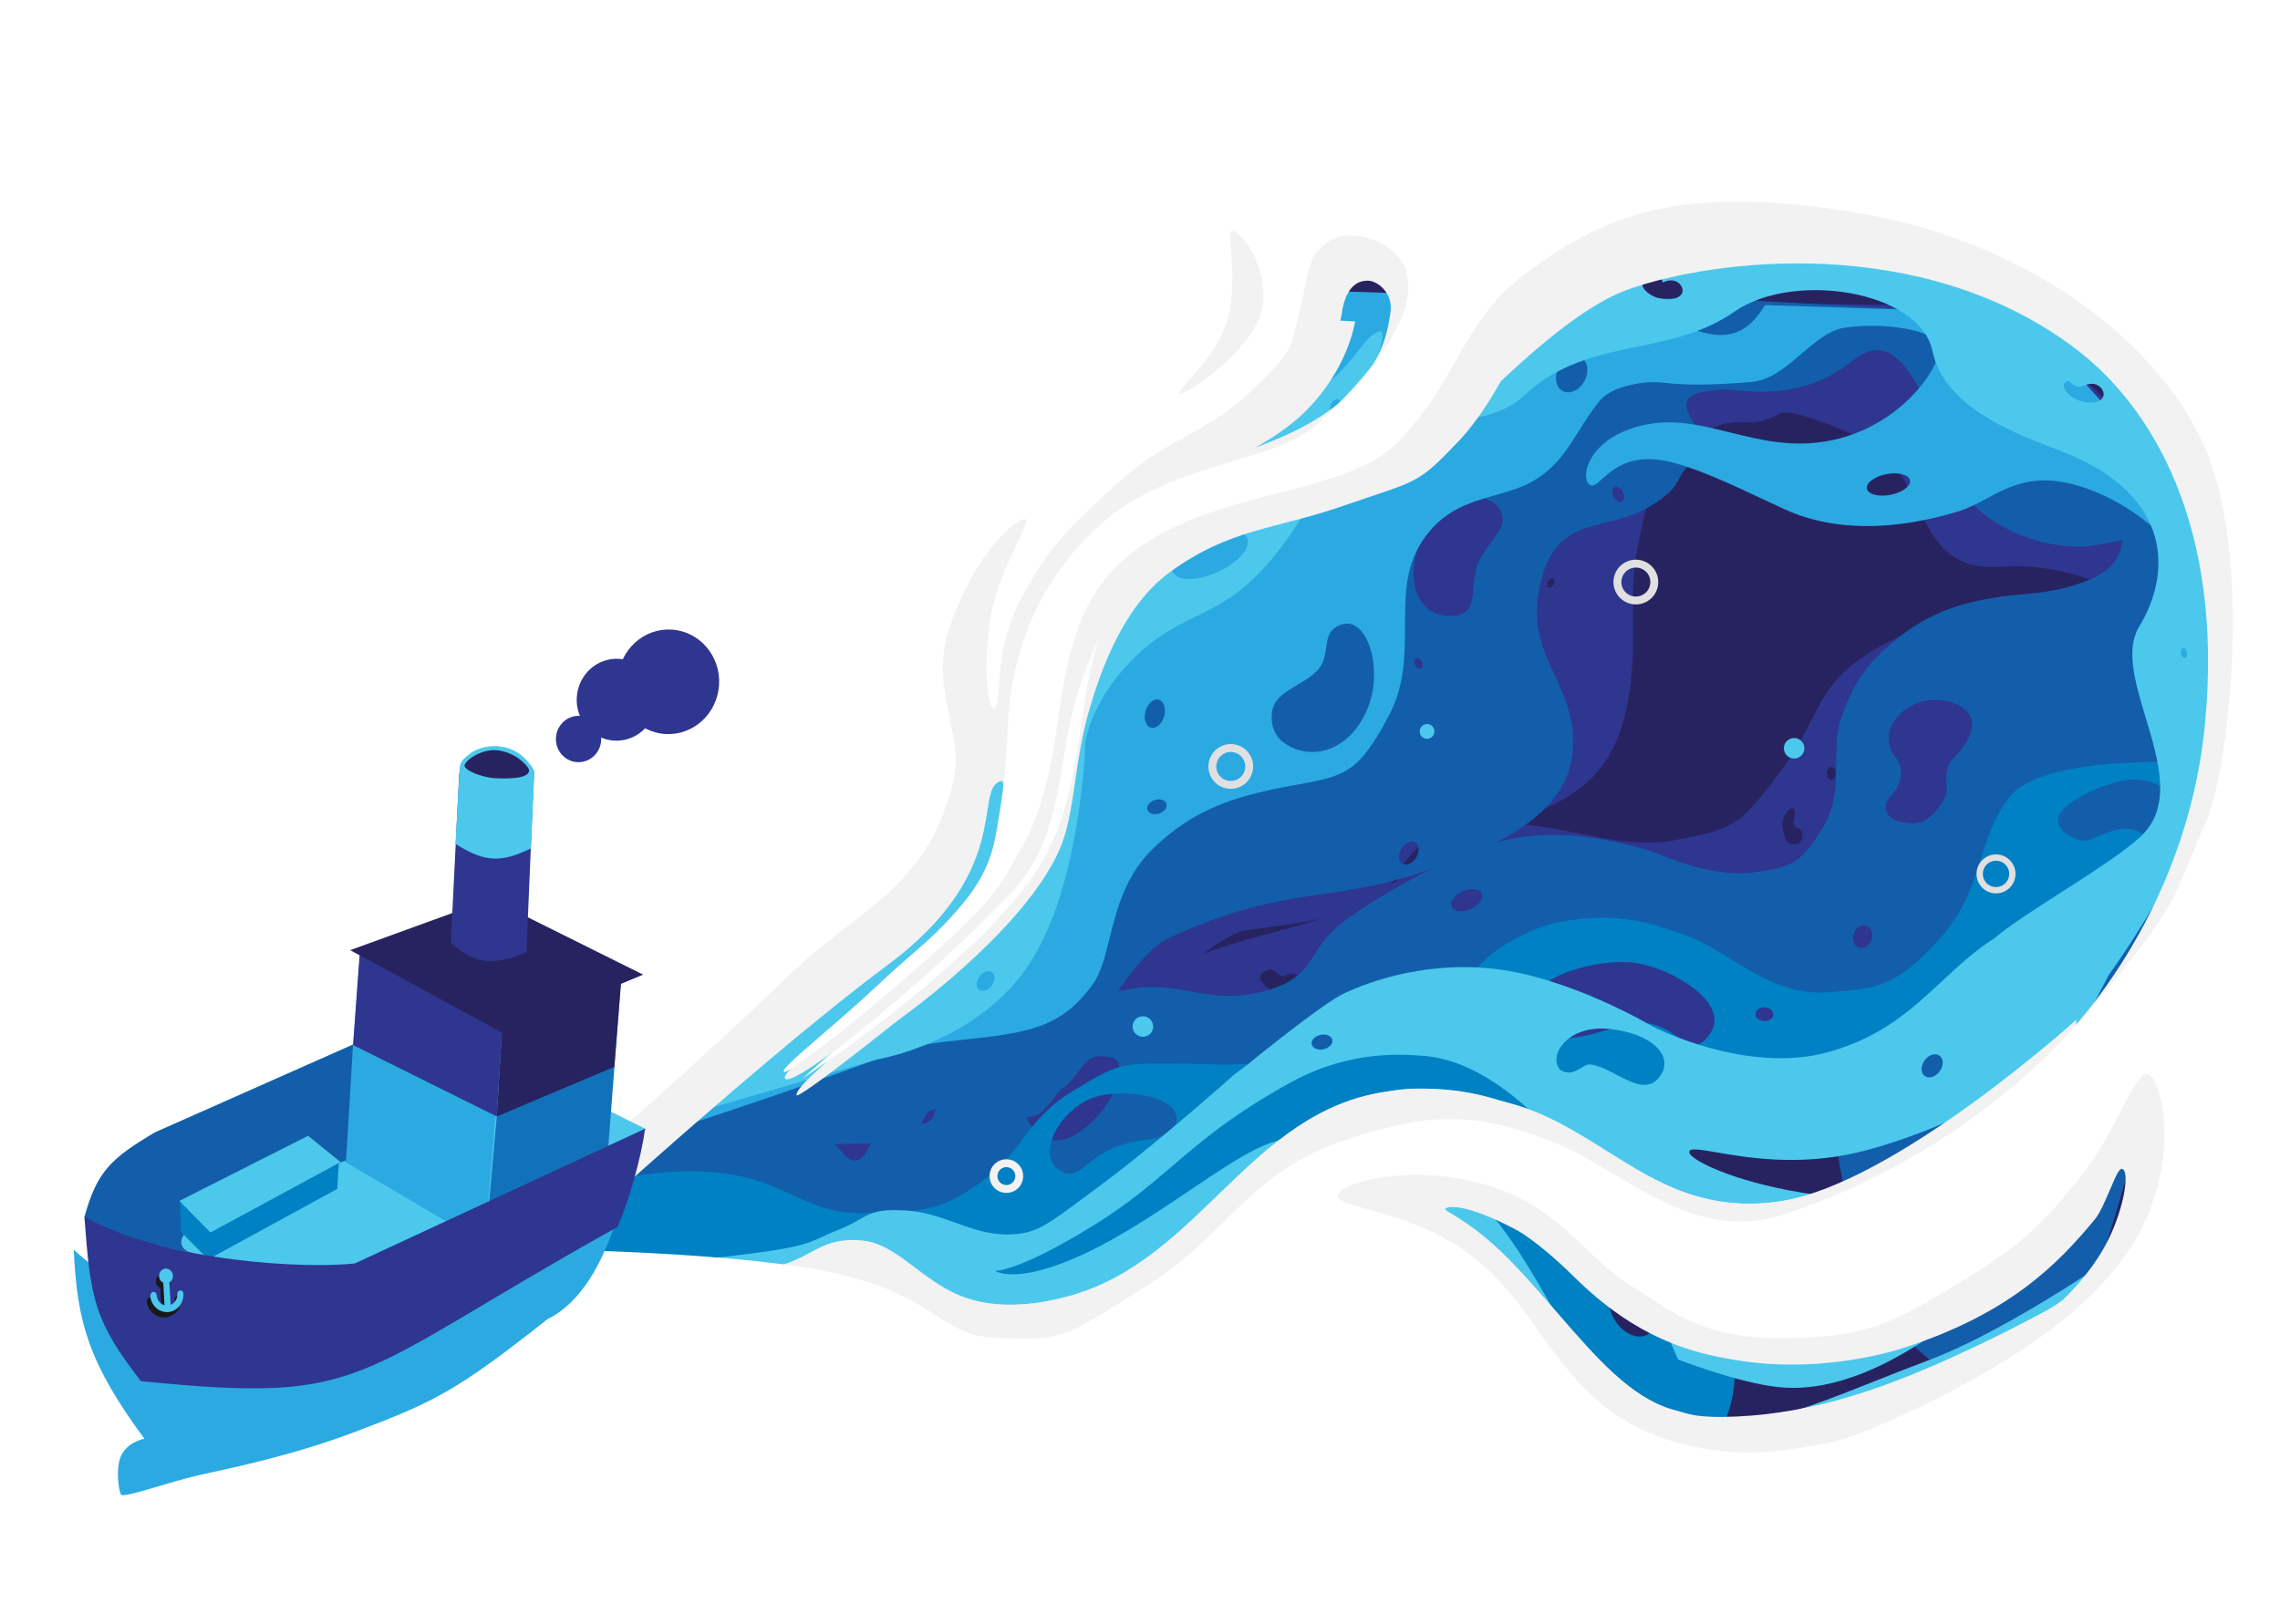 <svg width="4328" height="3084" viewBox="0 0 4328 3084" fill="none" xmlns="http://www.w3.org/2000/svg">
<mask id="mask0" mask-type="alpha" maskUnits="userSpaceOnUse" x="0" y="0" width="4328" height="3084">
<rect width="4328" height="3084" fill="#C4C4C4"/>
</mask>
<g mask="url(#mask0)">
<mask id="mask1" mask-type="alpha" maskUnits="userSpaceOnUse" x="966" y="-247" width="3489" height="3118">
<rect x="1124.64" y="-246.979" width="3335" height="2942" transform="rotate(3.085 1124.64 -246.979)" fill="#C4C4C4"/>
</mask>
<g mask="url(#mask1)">
<path fill-rule="evenodd" clip-rule="evenodd" d="M1074.84 335.957L4357.87 499.082L4237.14 2875.43L932.684 2701.96L1074.84 335.957Z" fill="#272361"/>
<g filter="url(#filter0_d)">
<path fill-rule="evenodd" clip-rule="evenodd" d="M3596.52 1252.64C3753.24 1175.15 4218.41 1141.51 4218.41 1141.51L4188.89 1689.36C3904.93 1985.86 3516.36 2082.57 3151.42 2172.09L2358.17 2767.8L938.632 2681.3L990.186 1634.87C990.186 1634.87 1624.65 1935.59 1980.91 1954.79C2023.21 1957.07 2077.7 1934.15 2149.66 1903.89C2213.55 1877.02 2291.21 1844.36 2386.33 1818.41C2398.91 1814.97 2410.51 1811.89 2421.4 1808.99C2499.26 1788.29 2540.64 1777.28 2639.54 1719.09C2663.82 1704.8 2684.7 1690.17 2704.42 1676.34C2751.67 1643.22 2792.31 1614.74 2857.24 1606.81C2896.92 1601.97 2942.71 1611.38 2991.36 1621.39C3052.04 1633.86 3117.16 1647.25 3180.36 1635.01C3294.23 1612.98 3302.01 1608.86 3382.74 1500.49C3409.25 1464.9 3424.61 1434.59 3438.46 1407.27C3467.69 1349.6 3490.17 1305.23 3596.52 1252.64ZM3405.72 1576.74C3399.74 1566.48 3380.27 1591.56 3383.69 1610.95C3387.1 1630.35 3389.87 1646.07 3409.19 1642.67C3423.77 1640.1 3427.17 1616.87 3411.91 1611.86C3402.92 1608.92 3404.44 1600.83 3406 1592.57C3407.08 1586.81 3408.18 1580.96 3405.72 1576.74ZM2430.99 1931.31C2425.42 1929.79 2411.09 1920.23 2406.86 1916.01C2405.86 1915.01 2404.81 1914 2403.75 1912.98L2403.74 1912.97C2393.96 1903.55 2383.17 1893.15 2401.85 1883.63C2414.08 1877.39 2419.03 1882.23 2423.88 1886.98C2427.25 1890.28 2430.57 1893.53 2436.25 1893.03C2438.17 1892.86 2440.47 1892.01 2442.97 1891.08C2448.34 1889.09 2454.62 1886.76 2460.02 1890.16C2470.05 1896.49 2468.57 1910.29 2462.43 1920.44C2456.28 1930.59 2447.33 1935.77 2430.99 1931.31ZM3475.46 1520.08C3480.15 1520.33 3484.24 1515.17 3484.6 1508.55C3484.95 1501.94 3481.44 1496.37 3476.76 1496.11C3472.07 1495.86 3467.98 1501.02 3467.62 1507.64C3467.27 1514.26 3470.78 1519.83 3475.46 1520.08Z" fill="#2E3690"/>
</g>
<g filter="url(#filter1_d)">
<path fill-rule="evenodd" clip-rule="evenodd" d="M4127.24 1170.14C4127.24 1170.14 4011.06 1021.58 3794.47 1036.04C3697.67 1042.51 3668.48 981.393 3637.7 916.963C3614.84 869.098 3591.1 819.401 3538.11 794.22C3479.06 766.153 3396.12 735.067 3378.02 745.213C3346.64 762.799 3329.44 762.3 3310.98 761.765C3292.57 761.231 3272.9 760.66 3236.66 777.975C3159.85 814.674 3132.13 868.147 3106.55 1010.14C3099.17 1051.09 3099.49 1093.23 3099.81 1137.15C3100.26 1197.03 3100.72 1260.21 3081.77 1328.19C3050.66 1439.76 2979.55 1473.31 2925.51 1498.8L2925.51 1498.81C2922.47 1500.24 2919.49 1501.65 2916.57 1503.04C2883.68 1518.75 2855.81 1520.62 2827.41 1522.53C2795.86 1524.66 2763.67 1526.82 2723.24 1548.04C2683.23 1569.04 2669.97 1591.49 2657.12 1613.24C2645.28 1633.26 2633.8 1652.69 2602.13 1669.85C2540.53 1703.24 2470.75 1712.28 2385.74 1723.29C2379.57 1724.09 2373.31 1724.9 2366.97 1725.73C2335.97 1729.79 2292.89 1763.44 2239.74 1804.95C2162.09 1865.6 2062.95 1943.03 1948.57 1969.57C1409.22 1988.86 989.557 1646.56 989.557 1646.56L1060.12 505.102L3703.01 540.404C3703.01 540.404 3925.58 622.796 4027.09 752.001C4141.28 897.327 4127.24 1170.14 4127.24 1170.14ZM2949 1069.81C2946.3 1074.48 2941.69 1076.86 2938.7 1075.13C2935.71 1073.4 2935.48 1068.22 2938.18 1063.55C2940.88 1058.88 2945.49 1056.49 2948.48 1058.22C2951.47 1059.95 2951.7 1065.13 2949 1069.81ZM2945.88 1443.72C2948.86 1445.45 2953.48 1443.06 2956.18 1438.39C2958.88 1433.72 2958.65 1428.53 2955.66 1426.81C2952.67 1425.08 2948.06 1427.46 2945.36 1432.13C2942.66 1436.8 2942.89 1441.99 2945.88 1443.72Z" fill="#2E3690"/>
</g>
<g filter="url(#filter2_d)">
<path fill-rule="evenodd" clip-rule="evenodd" d="M4072.38 952.376C4072.38 952.376 4085.9 958.596 4086.47 982.079L4072.38 952.376ZM4086.47 982.079L4234.94 1295.12L4173.88 1967.81L3952.91 2710.42C3656.03 2704.12 3555.96 2562.22 3501.61 2053.26C3501.61 2053.26 3101.38 1719.92 3020.26 1827.53C2971.91 1891.67 2959.6 2024.05 2959.6 2024.05L2947.01 2257.72L2800.43 2487.54L2396.16 2779.69L943.053 2702.52L955.359 2281.17C955.359 2281.17 1483.64 2210.07 1553.87 2205.75C1597.2 2203.09 1618.65 2226.36 1635.06 2244.16C1645.25 2255.2 1653.49 2264.14 1663.82 2263.46C1678.24 2262.51 1685.28 2247.24 1693.03 2230.44C1699.75 2215.85 1707.01 2200.12 1720.09 2191.6C1735.52 2181.56 1750.3 2185.63 1764.65 2189.59C1776.45 2192.84 1787.97 2196.01 1799.34 2191.19C1812.31 2185.68 1814.46 2174.07 1816.55 2162.72C1818.52 2152.04 1820.45 2141.6 1831.31 2136.71C1843.7 2131.13 1856.12 2138.4 1866.9 2144.7C1875.62 2149.81 1883.27 2154.29 1888.98 2150.83C1894.26 2147.62 1895.11 2139.58 1896.14 2129.86C1897.59 2116.1 1899.39 2098.97 1914.64 2087.41C1927.35 2077.77 1938.21 2076.65 1950.67 2075.36C1963.72 2074.01 1978.51 2072.48 1999.01 2060.81C2018.75 2049.56 2025.78 2041.38 2033.62 2032.25C2041.68 2022.85 2050.61 2012.46 2075.14 1996.69C2090.85 1986.61 2099.07 1978.18 2106.15 1970.93C2120.89 1955.85 2130.66 1945.84 2192.5 1936.5C2233.17 1930.36 2266.29 1936.3 2299.66 1942.28C2341.41 1949.77 2383.55 1957.33 2441.33 1941.39C2501.69 1924.74 2516.65 1901.42 2534.83 1873.09C2547.97 1852.63 2562.78 1829.55 2597.61 1804.47C2680.62 1744.68 2773.42 1702.25 2773.42 1702.25C2773.42 1702.25 2858.86 1651.86 2963.34 1645.69C3067.83 1639.51 3180.26 1677.94 3180.26 1677.94C3180.26 1677.94 3286.86 1727.2 3366.08 1716.64C3445.29 1706.09 3459.34 1698.16 3501.22 1629.48C3525.27 1590.06 3525.43 1548.7 3525.58 1508.36C3525.69 1478.45 3525.8 1449.09 3535.66 1421.5C3558.8 1356.69 3579.94 1323.44 3638.38 1275.05C3696.83 1226.64 3763.43 1197.75 3883.07 1188C3914.18 1185.47 3965.81 1179.55 4013.25 1157.49C4065.11 1133.39 4068.13 1100.62 4071.41 1065.01C4072.84 1049.51 4074.32 1033.47 4079.89 1017.37C4084.99 1002.65 4086.68 991.093 4086.47 982.079ZM3737.5 1517.17C3734.31 1526.31 3734.68 1539.89 3734.99 1551.6C3735.19 1558.8 3735.36 1565.3 3734.68 1569.6C3705.65 1625.12 3678.08 1623.63 3665.7 1622.96C3614.28 1620.19 3612.39 1588.48 3628.93 1571.41C3657.05 1542.38 3652.33 1509.08 3633.2 1492.03C3606.4 1441.51 3652.04 1398.27 3695.27 1390.22C3739.78 1381.92 3820.51 1407.66 3764.19 1481.06C3761.79 1485.04 3758.23 1488.79 3754.41 1492.82C3748.1 1499.47 3741.1 1506.86 3737.5 1517.17ZM3568.03 1858.93C3577.33 1862.44 3588.34 1856.06 3592.63 1844.69C3596.91 1833.33 3592.85 1821.27 3583.54 1817.76C3574.24 1814.25 3563.23 1820.63 3558.94 1832C3554.66 1843.37 3558.72 1855.43 3568.03 1858.93ZM2831.83 1785.95C2816.11 1792.93 2800.01 1791.02 2795.86 1781.68C2791.71 1772.34 2801.08 1759.11 2816.8 1752.13C2832.51 1745.15 2848.61 1747.06 2852.76 1756.39C2856.91 1765.73 2847.54 1778.96 2831.83 1785.95ZM2023.39 2148.17C1996.19 2164.16 1978.45 2174.59 1997.16 2198.15C2024.05 2232.01 2063.15 2240.63 2118.04 2184.55C2151.09 2155.91 2182.98 2076.19 2152.52 2068.45C2113.14 2058.46 2102.93 2072.57 2088.47 2092.55C2080.97 2102.93 2072.32 2114.88 2057.85 2125.87C2045.99 2134.88 2033.97 2141.94 2023.39 2148.17Z" fill="#135EAB"/>
</g>
<g filter="url(#filter3_d)">
<path fill-rule="evenodd" clip-rule="evenodd" d="M4090.52 987.403C4085.66 981.244 4082.73 980.523 4076.78 979.058C4070.1 977.412 4059.6 974.828 4038.28 962.556C4028.47 956.909 4006.01 961.672 3979.52 967.292C3957.1 972.049 3931.78 977.421 3908.78 977.61C3796.4 978.535 3689.85 910.659 3660.23 832.574C3656.58 822.978 3652.41 810.222 3647.64 795.633L3647.64 795.626C3618.72 707.2 3567.77 551.399 3479.24 622.983C3399.57 687.403 3321.62 688.407 3245.34 679.979C3232.7 678.582 3184.63 680.327 3167.98 693.836C3149.93 708.483 3169.72 735.628 3186.81 759.051C3200.47 777.787 3212.39 794.141 3201.82 799.811C3162 821.175 3155.17 834.163 3147.83 848.118C3140.52 862.031 3132.7 876.906 3091.17 902.005C3064.3 918.24 3036.26 925.108 3009.58 931.641C2953.66 945.336 2903.75 957.559 2883.32 1051.54C2866.93 1126.9 2888.79 1173.93 2911.06 1221.89C2929.82 1262.24 2948.87 1303.25 2945.68 1362.34C2940.68 1455.12 2858.49 1512.32 2786.57 1546.05C2687.94 1592.31 2586.44 1621.63 2488.87 1634.66C2374.57 1649.91 2303.79 1668.25 2225.81 1700.33C2223.74 1701.19 2221.72 1702.02 2219.75 1702.82C2164.25 1725.6 2149.27 1731.75 2094.41 1804.44C2064.34 1844.28 2048.2 1877.38 2032.77 1909.01C2019.05 1937.15 2005.9 1964.13 1984.01 1993.64C1937.51 2056.33 1933.41 2059.37 1906.44 2060.9C1893.3 2061.64 1886.24 2056.31 1879.51 2051.23C1871.99 2045.56 1864.89 2040.2 1850.19 2043.97C1836.67 2047.45 1829.49 2058.12 1822.67 2068.26C1815.42 2079.04 1808.58 2089.21 1794.97 2089.52C1782.43 2089.8 1774.9 2078.92 1767.28 2067.89C1758.85 2055.7 1750.3 2043.35 1734.73 2045.69C1720.54 2047.83 1714.79 2060.5 1708.72 2073.87C1702.09 2088.47 1695.09 2103.89 1676.33 2107.39C1659.04 2110.6 1632.02 2110.84 1602.03 2111.1C1569.69 2111.39 1533.9 2111.7 1503.15 2115.81C1443.88 2123.74 1373.88 2186.23 1373.88 2186.23L1240.03 2275.38L953.83 2309.53L1067.42 509.51L3202.1 506.401L3300.47 511.5L3610.53 528.208L4143.26 816.995C4143.26 816.995 4103.3 1003.61 4090.52 987.403ZM2765.36 1010.02C2760.04 1023.51 2758.65 1038.83 2757.33 1053.31C2754.88 1080.23 2752.69 1104.25 2726.02 1108.22C2651.82 1119.24 2626.83 1044.13 2654.14 973.999C2671.81 896.992 2772.25 859.271 2805.12 904.176C2822.26 927.602 2806.88 948.052 2789.65 970.958C2780.57 983.032 2770.98 995.788 2765.36 1010.02ZM2621.82 1579.82C2629.48 1584.56 2641.3 1579.36 2648.23 1568.18C2655.15 1557.01 2654.56 1544.11 2646.9 1539.36C2639.24 1534.61 2627.42 1539.82 2620.49 1550.99C2613.57 1562.16 2614.16 1575.07 2621.82 1579.82ZM3040.93 874.632C3044.48 882.422 3043.28 890.594 3038.26 892.883C3033.23 895.173 3026.28 890.714 3022.73 882.924C3019.18 875.134 3020.38 866.963 3025.4 864.673C3030.43 862.383 3037.38 866.842 3040.93 874.632ZM2657.33 1209.92C2660.98 1208.26 2661.85 1202.33 2659.27 1196.67C2656.69 1191.01 2651.64 1187.77 2647.99 1189.44C2644.34 1191.1 2643.47 1197.03 2646.05 1202.69C2648.63 1208.35 2653.68 1211.58 2657.33 1209.92Z" fill="#135EAB"/>
</g>
<g filter="url(#filter4_d)">
<path fill-rule="evenodd" clip-rule="evenodd" d="M3846.06 1541.68C3910.82 1461.94 4188.63 1477.89 4188.63 1477.89L4163.16 1588.18C4163.16 1588.18 4160.03 1550.53 4144.65 1534.61C4119.83 1508.91 4083.67 1505.39 4049.1 1514.44C3999.92 1527.3 3895.68 1573.77 3954.1 1613.97C3980.69 1632.26 3994.32 1626.19 4013.68 1617.57C4025.79 1612.17 4040.14 1605.78 4061.31 1603.72C4078.54 1602.05 4091.47 1609.57 4103.67 1616.67C4117.93 1624.97 4131.2 1632.69 4149.18 1624.48C4203.76 1599.58 4090.21 1710.5 4046.16 1745.62C4004.89 1778.52 3952.33 1813.52 3893.74 1848.81C3627.79 2009 3237.81 2175.07 3217.16 2177.13C3210.32 2177.82 3221.77 2210.4 3239.39 2260.53C3299.11 2430.44 3429.66 2801.89 3158.64 2815.85L2278.42 2768.42L2035.27 2755.32L1792.12 2742.21L931.872 2695.86L958.856 2337.11C958.856 2337.11 1162.05 2254.71 1339.11 2253.78C1435.57 2253.28 1488.6 2277.63 1536.32 2299.54C1576.2 2317.85 1612.38 2334.46 1667.09 2333.45C1787.28 2331.2 1822.03 2326.99 1899.45 2268.73C1934.75 2242.16 1953.71 2216.65 1972.36 2191.55C1994.62 2161.61 2016.43 2132.26 2065.02 2102.41C2151.86 2049.05 2157.7 2049.06 2248.73 2049.2C2251.33 2049.21 2254 2049.21 2256.74 2049.22C2275.49 2049.24 2291.89 2049.68 2307.78 2050.12L2307.79 2050.12C2351.56 2051.31 2391.55 2052.4 2466.57 2044.2C2568.85 2033.03 2615.93 2024.56 2665.86 2004.52C2717.59 1983.75 2748 1956.15 2782.15 1921.75C2795.53 1908.28 2806.42 1896.51 2816.2 1885.94C2844.19 1855.69 2863.06 1835.3 2905.01 1813.09C2956.65 1785.75 2990.89 1777.18 3049.18 1773.06C3123.65 1767.8 3180 1787.57 3237.03 1808.51C3260.49 1817.13 3284.93 1832.27 3311.06 1848.46C3364.81 1881.77 3425.72 1919.5 3499.96 1914.01L3500.81 1913.94C3592.77 1907.14 3629.99 1904.38 3713.81 1810.19C3759.17 1759.23 3775.24 1708.33 3790.57 1659.73C3803.67 1618.23 3816.24 1578.41 3846.06 1541.68ZM2262.73 2160.75C2256.58 2185.87 2234.22 2189.37 2204.69 2194C2186.32 2196.88 2165.18 2200.19 2143.44 2209.4C2121.94 2218.52 2106.81 2230.49 2094.37 2240.35C2074.01 2256.47 2060.82 2266.91 2038.61 2249.82C1997.93 2218.51 2042.19 2140.4 2098.88 2116.37C2155.58 2092.33 2275 2110.68 2262.73 2160.75ZM3158.36 2563.33C3177.83 2551.94 3180.7 2520.64 3164.77 2493.42C3148.84 2466.21 3120.15 2453.39 3100.68 2464.78C3081.21 2476.18 3078.34 2507.47 3094.26 2534.69C3110.19 2561.9 3138.89 2574.73 3158.36 2563.33ZM3275.72 1993.18C3253.69 2024.54 3237.15 2013.53 3213.96 1998.09C3191.11 1982.88 3161.8 1963.37 3114.42 1975.81C3105.55 1978.14 3096.29 1980.85 3086.84 1983.61L3086.83 1983.61C3025.73 2001.49 2956.43 2021.76 2932.16 1957.15C2921.95 1886.49 3051.63 1852.92 3120.84 1856.65C3190.05 1860.38 3319.44 1930.95 3275.72 1993.18ZM3378.69 1968.52C3388.07 1969.03 3395.98 1963.62 3396.37 1956.45C3396.75 1949.29 3389.47 1943.06 3380.09 1942.56C3370.72 1942.05 3362.8 1947.46 3362.42 1954.63C3362.03 1961.79 3369.32 1968.02 3378.69 1968.52Z" fill="#0081C3"/>
</g>
<g filter="url(#filter5_d)">
<path fill-rule="evenodd" clip-rule="evenodd" d="M4074.83 819.109C4045.35 802.877 4014.16 785.706 3985.9 754.453C3906.86 667.049 3789.92 535.073 3789.92 535.073L3300.56 519.247C3249.8 601.645 3191.2 590.218 3056.14 511.343L1071.21 447.152L960.986 2176.73L1146.87 2110.35C1146.87 2110.35 1472.24 2006.68 1646.24 1938.43C1682.59 1924.17 1732.04 1918.86 1782.27 1913.47L1782.27 1913.47C1812.01 1910.28 1842.02 1907.05 1869.74 1901.93C1935.53 1889.76 1978.71 1870.55 2023.37 1810.19C2039.59 1788.28 2047.44 1756.71 2056.24 1721.31C2070.21 1665.16 2086.56 1599.37 2142.55 1547.25C2215.19 1479.62 2284.08 1453.14 2400.93 1431.75C2404.63 1431.07 2408.24 1430.42 2411.75 1429.78C2502.26 1413.35 2528.41 1408.6 2586.52 1298.48C2616.7 1241.27 2616.87 1183.41 2617.03 1127.83C2617.2 1072.25 2617.35 1018.96 2647.49 970.89C2686.26 909.06 2738.57 894.261 2788.5 880.134C2813.21 873.143 2837.34 866.317 2858.96 854.038C2902.25 829.454 2923.71 795.276 2946.92 758.31L2946.92 758.309C2958.73 739.5 2970.99 719.969 2986.81 700.614C3009.4 672.975 3071.53 662.176 3107.07 666.482C3154.82 672.256 3207.72 670.862 3275.18 665.063C3310.71 662.008 3340.54 636.506 3369.71 611.56C3395.93 589.143 3421.63 567.175 3450.46 562.346C3512.36 551.978 3632.23 562.27 3631.03 603.121C3629.83 643.973 3552.84 752.82 3420.4 777.207C3350.86 790.014 3291.13 775.181 3234.04 761.002C3182.41 748.182 3132.94 735.896 3080.31 745.059C2969.45 764.355 2948.07 842.925 2966.62 859.553C2973.23 865.478 2980.29 859.145 2991.2 849.357C3010.93 831.657 3043.25 802.66 3108.27 814.414C3161.4 824.027 3238.56 860.403 3296.65 887.792L3296.65 887.793C3325.11 901.21 3349 912.47 3363.24 917.369C3406.54 932.269 3503.66 960.056 3666.82 911.106C3685.69 905.444 3703.07 896.132 3720.94 886.555C3749.04 871.501 3778.36 855.793 3816.61 852.585C3907.48 844.962 4028.23 916.761 4077.17 984.18C4107.83 1026.41 4094.12 1060.23 4077.74 1100.67C4064.39 1133.62 4049.26 1170.96 4054.91 1220.83C4057.82 1246.56 4074.3 1282.64 4092.57 1322.62C4124.22 1391.92 4161.24 1472.94 4142.24 1532.14C4132.98 1551.17 4127.7 1564.6 4137.65 1543.75C4139.45 1539.98 4140.97 1536.11 4142.24 1532.14C4151.03 1514.1 4163.39 1491.02 4169.73 1487.39C4180 1481.5 4271.03 1272.3 4237.28 1116.49C4235.35 1107.57 4233.5 1098.78 4231.67 1090.12C4216.29 1017.31 4202.67 952.848 4160.94 888.549C4138.7 854.28 4107.83 837.283 4074.83 819.109ZM3538.57 879.486C3561.12 875.138 3577.7 862.805 3575.6 851.94C3573.51 841.074 3553.53 835.792 3530.98 840.141C3508.43 844.489 3491.85 856.822 3493.94 867.688C3496.04 878.553 3516.02 883.835 3538.57 879.486ZM2957.67 663.484C2948.08 681.115 2929.46 689.512 2916.1 682.239C2902.74 674.966 2899.69 654.778 2909.29 637.147C2918.88 619.515 2937.5 611.118 2950.86 618.391C2964.22 625.664 2967.27 645.852 2957.67 663.484ZM2389.44 1351.9C2445.05 1388.44 2518.53 1360.86 2548.63 1278.36C2574.78 1206.66 2544.79 1106.41 2493.71 1126.68C2472.25 1135.19 2470.04 1150.75 2467.49 1168.68L2467.49 1168.68C2466.27 1177.26 2464.98 1186.39 2461.46 1195.54C2453.6 1215.97 2433.79 1227.74 2413.75 1239.64C2399.27 1248.24 2384.67 1256.91 2374.38 1268.97C2358.24 1287.88 2358.6 1331.63 2389.44 1351.9ZM2159.79 1299.97C2155.63 1314.62 2144.36 1324.27 2134.62 1321.5C2124.88 1318.74 2120.35 1304.61 2124.51 1289.96C2128.67 1275.3 2139.94 1265.66 2149.68 1268.42C2159.42 1271.19 2163.95 1285.31 2159.79 1299.97ZM2150.14 1484.63C2160.16 1481.52 2166.5 1473.23 2164.29 1466.11C2162.08 1458.99 2152.17 1455.73 2142.15 1458.84C2132.12 1461.94 2125.79 1470.24 2127.99 1477.36C2130.2 1484.48 2140.12 1487.73 2150.14 1484.63Z" fill="#2BAAE2"/>
</g>
<g filter="url(#filter6_d)">
<path fill-rule="evenodd" clip-rule="evenodd" d="M3071.19 529.389C3347.89 418.731 3704.92 435.239 3943.4 613.945C4156 773.262 4277.92 925.937 4304.91 1190.23C4332.6 1461.28 4053.04 1840.86 4053.04 1840.86L3964.33 2009.56C3964.33 2009.56 3753.64 2135.91 3576.72 2177.83C3463.57 2204.63 3364.73 2187.57 3307.86 2177.75C3275.8 2172.22 3257.08 2168.99 3256.63 2177.21C3255.8 2192.73 3361.75 2245.22 3534.41 2262.84C3707.09 2280.46 3951.06 2151.08 3951.06 2151.08L4027.48 2175.73L3964.34 2297.51C3964.34 2297.51 3677.9 2650.31 3426.02 2623.52C3349.26 2615.35 3235.4 2571.18 3235.4 2571.18L3121.27 2307.25C3121.27 2307.25 2950.42 2009.13 2751.29 1994.48L2750.43 1994.42C2711.24 1991.53 2611.68 1984.18 2503.02 2043.52C2391.76 2104.28 2332.6 2154.84 2275.31 2203.81C2231.9 2240.9 2189.57 2277.09 2126.46 2316.09C1980.06 2406.59 1938.66 2402.63 1938.66 2402.63C1938.66 2402.63 1977.34 2430.68 2104.15 2372.39C2174.98 2339.83 2246.05 2291.99 2309.19 2249.48L2309.19 2249.48L2309.2 2249.48C2359.08 2215.9 2404 2185.66 2439.94 2168.92C2549.87 2117.73 2689.33 2148.41 2761.37 2191.7C2872.88 2258.72 2932.33 2361.47 2987.77 2457.3C3034.69 2538.39 3078.74 2614.52 3149.05 2659.85C3278.87 2743.55 3441.04 2679.01 3613.29 2610.47L3613.3 2610.47L3613.35 2610.45L3613.36 2610.44L3613.36 2610.44L3613.37 2610.44L3613.38 2610.43C3644.64 2597.99 3676.24 2585.42 3708.03 2573.58C3875.71 2511.13 4105.46 2345.56 4105.46 2345.56L3915.9 2862.72L932.792 2699.94L948.635 2405.94C948.635 2405.94 1254.26 2395.94 1426.9 2375.92C1563.3 2360.11 1579.12 2352.78 1609.43 2338.75C1617.48 2335.02 1626.56 2330.82 1639.19 2325.86C1658.54 2318.26 1670.94 2311.21 1681.36 2305.29C1703.34 2292.79 1716.55 2285.27 1767.83 2288.06C1804.04 2290.04 1834.47 2300.95 1864.18 2311.6C1896.49 2323.19 1927.96 2334.48 1965.12 2333.65C2015.18 2332.52 2032.71 2319.48 2114.37 2258.73L2114.4 2258.71L2114.44 2258.68L2114.6 2258.56C2122.46 2252.71 2130.92 2246.41 2140.07 2239.65C2178.52 2211.18 2223.1 2175.13 2264.07 2140.94C2286.43 2122.29 2307.71 2104.17 2326.34 2088.17C2366.11 2054 2393.73 2029.4 2393.73 2029.4L2414.33 2014.23C2414.33 2014.23 2560.5 1894.26 2603.27 1875.09L2604.24 1874.65C2629.67 1863.23 2740.45 1813.48 2884.5 1829.22C3030.49 1845.16 3187.23 1938.87 3187.23 1938.87C3187.23 1938.87 3365.2 2031.36 3521.91 1987.13C3622.77 1958.67 3680.43 1905 3736.83 1852.51C3768.07 1823.44 3798.91 1794.73 3836.49 1770.87C3861.13 1749.27 3909.63 1718.15 3960.47 1685.53L3960.48 1685.53L3960.48 1685.53C4019.15 1647.89 4080.92 1608.25 4112.72 1578.95C4174.18 1522.32 4148.05 1435.55 4123.11 1352.77C4103.25 1286.82 4084.14 1223.41 4110.7 1179.77C4170.58 1081.35 4178.7 930.566 3963.4 846.859C3958.73 845.044 3953.74 843.139 3948.49 841.134L3948.39 841.095L3948.37 841.089C3872.02 811.929 3740.17 761.573 3718.29 656.394C3694.43 541.695 3454.55 503.988 3342.62 581.57C3284.33 621.97 3221.46 635.021 3158.73 648.043C3082.8 663.804 3007.08 679.521 2939.97 743.639C2873.98 806.679 2681.76 796.321 2681.76 796.321C2681.76 796.321 2907.99 594.657 3071.19 529.389ZM2562.55 1982.11C2573.33 1979.71 2580.71 1971.65 2579.03 1964.1C2577.36 1956.55 2567.26 1952.38 2556.47 1954.77C2545.69 1957.17 2538.31 1965.23 2539.99 1972.78C2541.66 1980.33 2551.77 1984.5 2562.55 1982.11ZM3199.32 2035.6C3178.59 2062.02 3148.14 2046.04 3117.82 2030.14C3100.17 2020.88 3082.58 2011.65 3066.97 2010.81C3062.53 2010.57 3057.63 2013.62 3052.07 2017.09C3041.36 2023.76 3028.22 2031.94 3011.34 2020.96C2988.26 1993.96 3024.92 1936.3 3103.15 1943.29C3181.38 1950.28 3232.12 1993.8 3199.32 2035.6ZM3703.58 2032.95C3711.5 2038.7 3724.22 2034.67 3731.99 2023.96C3739.75 2013.25 3739.62 1999.91 3731.7 1994.17C3723.78 1988.42 3711.06 1992.45 3703.3 2003.16C3695.53 2013.87 3695.66 2027.21 3703.58 2032.95ZM3997.6 750.822C3976.65 743.815 3960.63 724.222 3970.92 715.536C3975.31 711.828 3978.05 714.197 3981.7 717.346C3986.59 721.574 3993.11 727.208 4007.44 721.423C4032.43 711.33 4046.32 731.266 4042.52 742.646C4038.71 754.026 4018.55 757.829 3997.6 750.822ZM4197.68 1239.09C4200.77 1238.4 4202.35 1233.75 4201.23 1228.71C4200.1 1223.67 4196.69 1220.14 4193.61 1220.83C4190.53 1221.52 4188.94 1226.16 4190.07 1231.2C4191.19 1236.24 4194.6 1239.77 4197.68 1239.09ZM3183.98 526.305C3182.92 525.628 3181.95 524.919 3181.03 524.249C3177.15 521.407 3174.22 519.268 3170.15 523.321C3160.6 532.815 3178.16 551.039 3199.61 556.319C3221.06 561.599 3240.84 556.169 3243.71 544.518C3246.58 532.866 3231.11 514.126 3207.02 526.218C3206.87 526.296 3206.71 526.373 3206.56 526.448C3203.95 517.317 3197.58 511.145 3191.78 512.439C3187.06 513.491 3184.1 519.177 3183.98 526.305Z" fill="#4CC8ED"/>
</g>
<g filter="url(#filter7_d)">
<path fill-rule="evenodd" clip-rule="evenodd" d="M1954.11 1789.74C1855.35 1940.2 1665.27 1971.33 1665.27 1971.33L960.987 2176.73L1058.52 511.065L2540.28 594.482C2540.28 594.482 2536.65 619.433 2511.84 655.525C2499.32 673.754 2478.71 695.014 2462.73 711.5C2447.06 727.663 2435.84 739.238 2441.05 738.87C2449.26 738.293 2510.27 698.724 2538.42 671.485C2554.69 655.75 2567.21 639.904 2577.92 626.342L2577.93 626.34L2577.93 626.338C2594.07 605.915 2606.11 590.672 2620.67 588.789C2644.91 585.664 2547.53 841.825 2437.74 991.239C2372.02 1080.66 2321.18 1105.45 2270.05 1130.38C2238.65 1145.69 2207.14 1161.05 2172.01 1191.47C2070.86 1279.05 2060.32 1369.48 2060.32 1369.48C2060.32 1369.48 2052.88 1639.28 1954.11 1789.74ZM1858.64 1839.23C1865.12 1844.04 1875.92 1840.48 1882.75 1831.28C1889.59 1822.08 1889.87 1810.71 1883.39 1805.9C1876.91 1801.08 1866.11 1804.64 1859.28 1813.84C1852.44 1823.05 1852.16 1834.41 1858.64 1839.23ZM2367.51 981.529C2375.65 999.491 2350.52 1028.41 2311.39 1046.13C2272.26 1063.85 2233.95 1063.65 2225.82 1045.68C2217.68 1027.72 2242.81 998.801 2281.94 981.085C2321.07 963.369 2359.38 963.568 2367.51 981.529ZM2532.33 749.268C2538.05 750.554 2544.26 744.645 2546.18 736.069C2548.11 727.494 2545.03 719.499 2539.3 718.213C2533.58 716.927 2527.37 722.836 2525.45 731.412C2523.52 739.987 2526.6 747.982 2532.33 749.268Z" fill="#4CC8ED"/>
</g>
<g filter="url(#filter8_d)">
<path fill-rule="evenodd" clip-rule="evenodd" d="M3966.26 1945.1C3966.26 1945.1 3622.1 2256.72 3403.41 2289.99C3113.05 2334.17 2996.03 2032.02 2656.2 2081.45C2396.31 2119.24 2303.34 2400.64 2055.13 2469.29C1806.92 2537.95 1755.7 2374.33 1664.5 2364.46C1550.19 2352.09 1567.14 2439.38 1376.44 2415.67C1233.34 2397.89 949.069 2397.86 949.069 2397.86L945.219 2680.06L3905.21 2862.15L3935.91 2482.73C3935.91 2482.73 3823.95 2546.2 3694.27 2602.04C3574.92 2653.44 3444.02 2697.52 3294.1 2699.14C3099.68 2701.24 3046.64 2569.99 2904.48 2423.82C2775.67 2291.38 2736.19 2309.9 2752.89 2304.02C2775.51 2296.08 2860.27 2282.19 3012.41 2432.58C3147.12 2565.75 3285.2 2608.71 3493.42 2595.23C3724.65 2580.28 3944.54 2376.76 3944.54 2376.76L3966.26 1945.1Z" fill="#F2F2F2"/>
</g>
<g filter="url(#filter9_d)">
<path fill-rule="evenodd" clip-rule="evenodd" d="M3893.08 2861.49L948.871 2695.12L950.583 2369.77L1418.13 2405.39C1418.13 2405.39 1561.11 2399.65 1681.39 2437.97C1723.26 2451.31 1755.35 2472.13 1786.47 2492.34C1844.74 2530.15 1899.63 2565.78 2009.05 2546.01C2169.71 2516.97 2320.65 2351.84 2349.67 2320.09C2350.97 2318.66 2352.03 2317.51 2352.83 2316.65C2371.52 2296.53 2549.29 2133.2 2761.51 2134.07C2891.73 2134.6 2998.88 2189.69 3098.01 2240.66C3160.43 2272.75 3219.68 2303.21 3279.5 2317.39C3388.77 2343.28 3497.62 2286.83 3668.99 2193.74C3840.37 2100.65 3965.03 1945.04 3965.03 1945.04L3950.12 2273.38C3950.12 2273.38 3703.52 2556.78 3416.69 2550.81C3242.39 2547.18 3144.82 2466.22 3049.88 2387.43C2988.57 2336.56 2928.36 2286.6 2849.3 2258.96C2633.46 2220.95 2563.55 2252.38 2564.75 2284.51C2565.14 2294.8 2580.63 2297.4 2606.8 2301.81C2662.34 2311.15 2765.97 2328.59 2875.25 2444.75C2906.9 2478.4 2932.08 2513.88 2956.67 2548.53C3027.98 2649.02 3094.33 2742.53 3299.14 2764.08C3574.59 2793.06 3924.62 2508.12 3924.62 2508.12L3893.08 2861.49ZM1560.85 2622.88C1561.79 2605.4 1623.4 2575.88 1671.14 2564.73C1724.95 2552.15 1770.81 2576.27 1817.91 2601.02C1856.38 2621.25 1895.68 2641.91 1940.8 2643.35C1982.58 2644.69 2017.77 2636.16 2041.1 2630.5C2058.41 2626.3 2069.2 2623.69 2071.32 2627.85C2076.3 2637.64 1983.57 2704.52 1897.72 2690.1C1852.54 2682.52 1816.43 2661.01 1784.35 2641.9C1755.48 2624.71 1729.87 2609.45 1703.85 2608.05C1675.91 2606.55 1639.2 2613.77 1609.97 2619.52C1581.75 2625.07 1560.5 2629.24 1560.85 2622.88Z" fill="white"/>
</g>
<g filter="url(#filter10_d)">
<path fill-rule="evenodd" clip-rule="evenodd" d="M2563.28 590.236C2563.28 590.236 2551.08 681.782 2464.9 764.938C2378.73 848.104 2199.38 905.746 2215.73 908.27C2244.8 912.779 2403.87 866.524 2521.66 795.918C2640.48 724.706 2652.95 596.235 2652.95 596.235L2887.45 603.109C2887.45 603.109 2837.32 736.217 2758.46 819.077C2679.6 901.938 2682.72 891.199 2539.73 940.725C2410.95 985.325 2326.22 982.981 2211.75 1066.21C2121.88 1131.55 2079.8 1256.78 2059.71 1324.11C2028.85 1427.5 2032.41 1526.87 2001.02 1595.99C1929.98 1752.34 1697.07 1915.9 1697.07 1915.9C1697.07 1915.9 1503.07 2071.08 1502.88 2059.01C1502.42 2030.72 1698.84 1890.47 1824.5 1760.53C1941.51 1639.53 1933.32 1442.97 1887.26 1464.21C1841.19 1485.44 1911.78 1637.04 1675.37 1812.61C1410.75 2009.11 946.833 2439.35 946.833 2439.35L1077.9 517.091L2563.28 590.236Z" fill="#F2F2F2"/>
</g>
<g filter="url(#filter11_d)">
<path fill-rule="evenodd" clip-rule="evenodd" d="M1570.52 1812.59C1634.53 1751.86 1737.2 1701.23 1801.79 1589.77C1866.38 1478.32 1828.87 1366.8 1828.87 1366.8C1828.87 1366.8 1799.69 1279.8 1831.48 1186.68C1863.28 1093.57 1956.64 984.914 1973.73 988.478C1990.81 992.041 1912.36 1113.74 1899.82 1200.96C1887.28 1288.17 1914.06 1355.84 1914.06 1355.84C1914.06 1355.84 1912.31 1248.72 1968.1 1142.28C2023.87 1035.85 2032.69 1022.57 2137.18 930.083C2241.67 837.598 2308.22 834.784 2399.68 749.507C2491.15 664.229 2493.87 584.663 2493.87 584.663L2437.77 581.312C2437.77 581.312 2409.88 637.8 2367.65 685.516C2325.41 733.232 2268.48 764.526 2261.49 760.562C2254.5 756.608 2314.07 720.598 2339.71 669.672C2365.35 618.756 2368.39 575.138 2368.39 575.138L1089.71 511.34L946.833 2439.35C946.833 2439.35 1506.5 1873.32 1570.52 1812.59Z" fill="white"/>
</g>
<g filter="url(#filter12_d)">
<path d="M2392.29 880.867C2488.61 849.622 2595.02 805.284 2685.87 599.256L2842.64 607.705C2842.64 607.705 2747.67 790.359 2645.45 875.482C2543.22 960.604 2416.56 913.72 2195.09 1046.5C1973.63 1179.27 2093.21 1464.67 1931.77 1677.24C1798.8 1852.32 1505.84 2045.35 1505.84 2045.35C1658.02 1906.84 1804.79 1805.05 1877.2 1686.32C1943.1 1578.26 1926.86 1449.83 1952.19 1298.29C1968.45 1201.02 2036.41 1089.69 2064.5 1053.98C2146.75 949.438 2285.47 915.518 2392.29 880.867Z" fill="white"/>
</g>
<circle cx="3105.26" cy="1105.06" r="35" transform="rotate(3.085 3105.26 1105.06)" stroke="#E0E0E0" stroke-width="15"/>
<circle cx="2336.3" cy="1455.19" r="35" transform="rotate(3.085 2336.3 1455.19)" stroke="#E0E0E0" stroke-width="15"/>
<circle cx="3788.93" cy="1659.15" r="31" transform="rotate(3.085 3788.93 1659.15)" stroke="#E0E0E0" stroke-width="12"/>
<circle cx="1910.34" cy="2232.89" r="24.5" transform="rotate(3.085 1910.34 2232.89)" stroke="#F2F2F2" stroke-width="15"/>
<circle cx="2169.49" cy="1948.93" r="19.5" transform="rotate(3.085 2169.49 1948.93)" fill="#4CC8ED"/>
<circle cx="2708.93" cy="1388.64" r="14" transform="rotate(3.085 2708.93 1388.64)" fill="#4CC8ED"/>
<circle cx="3405.71" cy="1420.68" r="19.5" transform="rotate(3.085 3405.71 1420.68)" fill="#4CC8ED"/>
</g>
<g filter="url(#filter13_d)">
<path fill-rule="evenodd" clip-rule="evenodd" d="M4525.05 338.846L783.477 137.22L626.028 3058.98L4367.6 3260.61L4525.05 338.846ZM1596.91 1865.72L988.958 2395.07C988.958 2395.07 1240.8 2486.11 1386.66 2459.46C1435.51 2450.53 1477.54 2426.57 1517.27 2403.91C1558.36 2380.49 1597 2358.45 1638.21 2355.87C1681.27 2353.17 1714.42 2378.21 1751.56 2406.26C1796.51 2440.22 1847.31 2478.58 1928.57 2477.47C2076.96 2475.45 2157.55 2428.44 2261.48 2335.25C2295.94 2304.36 2323.39 2278.16 2347.35 2255.29C2409.98 2195.51 2448.74 2158.52 2526.32 2120.12C2629.4 2069.1 2688.29 2043.95 2878.07 2093.59C2948.58 2112.03 3006.94 2148.66 3064.85 2185C3162.8 2246.47 3259.48 2307.15 3411.59 2277.72C3645.65 2232.43 3928.86 1974.39 3928.86 1974.39C3928.86 1974.39 4164.67 1747.35 4200.57 1374.79C4236.48 1002.24 4103.01 773.359 3953.04 660.631C3661.68 441.628 3267.43 492.279 3107.22 548.959C3010.34 583.23 2899.5 689.353 2810.92 774.157L2810.92 774.159C2767.73 815.509 2729.84 851.79 2701.44 872.201C2632.24 921.92 2539.64 942.704 2474.57 957.309L2474.56 957.309C2455.62 961.56 2439.02 965.287 2426 969.051C2358.68 988.511 2256.15 1024.11 2206.03 1069.25C2201.04 1073.74 2196.34 1077.86 2191.87 1081.79C2150.22 1118.36 2128.38 1137.53 2074.54 1275.23C2051.84 1333.29 2042.07 1391.13 2032.65 1446.86C2017.34 1537.49 2002.97 1622.53 1935.49 1693.76C1776.11 1862.01 1530.04 2061.3 1505.86 2048.57C1493.91 2042.27 1565.56 1980.51 1648.75 1908.81C1733.83 1835.47 1830.99 1751.72 1863.07 1706.3C1926.52 1616.48 1948.3 1450.41 1884.11 1454.94C1876.02 1455.52 1873.21 1472.97 1868.85 1500C1861.74 1544.08 1850.51 1613.63 1805.6 1677.04C1733.16 1779.35 1596.91 1865.72 1596.91 1865.72ZM2213.57 901.711C2213.57 901.711 2395.56 834.764 2478.56 743.392C2552.03 662.516 2559.74 610.856 2562.72 590.921L2562.72 590.918C2563.04 588.779 2563.31 587.006 2563.59 585.601C2568.23 562.852 2580.05 532.029 2612.03 532.887C2630.72 533.392 2660.45 557.24 2654.3 594.234C2654.04 595.823 2653.77 597.519 2653.49 599.319L2653.48 599.34C2647.82 635.107 2635.73 711.473 2530.85 784.643C2420.67 861.51 2213.57 901.711 2213.57 901.711ZM2916.9 2347.98C2800.66 2281.82 2762.07 2289.59 2758.64 2295.02C2757.56 2296.72 2761.87 2299.3 2770.79 2304.64C2790.24 2316.28 2831.58 2341.02 2886.71 2398.36C2917.08 2429.95 2945.19 2462.35 2972.17 2493.45C3045.07 2577.48 3109.77 2652.06 3188.71 2675.65C3346.21 2722.72 3414.26 2699.84 3574.41 2645.99C3583.72 2642.86 3593.34 2639.62 3603.31 2636.29C3784.29 2575.8 3930.18 2468.41 3930.18 2468.41C3930.18 2468.41 3979.66 2423.3 4012.05 2363.46C4044.43 2303.62 4059.78 2224.07 4043.26 2219.22C4037.69 2217.59 4029.62 2236.63 4020.17 2258.92C4011.41 2279.59 4001.47 2303.05 3991.25 2315.4C3918.11 2403.76 3826.51 2495.44 3626.04 2559.85C3580.76 2574.4 3398.52 2621.62 3223.58 2559.68C3117.77 2522.21 3070.28 2476.83 3023.56 2432.17C2993.03 2402.99 2962.83 2374.13 2916.9 2347.98Z" fill="#F2F2F2"/>
</g>
<g filter="url(#filter14_d)">
<path fill-rule="evenodd" clip-rule="evenodd" d="M4511.65 -190.66L-9.407 11.657L-65.62 3332.41L4444.49 3264.75L4511.65 -190.66ZM1530.34 1847.26C1307.94 2063.14 945.359 2373.82 945.359 2373.82C945.359 2373.82 1317.39 2372.35 1555.48 2409.69C1694.72 2431.52 1755.95 2470.84 1802.9 2500.99C1836.23 2522.4 1862.36 2539.18 1904.09 2541.8C2033.74 2549.95 2044.45 2543.22 2155.76 2473.26C2168.27 2465.39 2182.05 2456.73 2197.41 2447.21C2260.49 2408.07 2305.47 2364.21 2348.77 2321.99C2409.83 2262.44 2467.56 2206.15 2568.01 2170.97C2739.7 2110.83 2829.17 2116.22 2965.41 2167.92C3006.24 2183.41 3046.58 2207.35 3087.75 2231.78C3183.96 2288.86 3284.72 2348.65 3406.92 2309.78C3588.8 2251.93 3819.38 2126.97 3998.69 1912.46C4135.42 1748.87 4143.91 1728.22 4186.55 1624.55C4194.6 1604.96 4203.88 1582.41 4215.47 1555.38C4252.39 1469.23 4307.13 1055.91 4204.25 838.756C4116.35 653.217 3879.36 461.229 3546.47 406.361C3213.58 351.492 3066.37 410.792 2913.39 528.465C2852.59 575.237 2821.58 629.592 2788.58 687.447C2759.88 737.767 2729.67 790.734 2677.03 843.662C2627.15 893.805 2542.76 915.618 2451.27 939.264C2337.19 968.748 2212.08 1001.08 2129.12 1094.75C2061.99 1170.53 2045.74 1283.42 2032.68 1374.2C2030.77 1387.53 2028.92 1400.38 2026.98 1412.57C2012.77 1502.27 1990.21 1565.19 1971.9 1598.53L1971.8 1598.71C1920.95 1691.33 1909.48 1712.21 1794.49 1815.54C1679.43 1918.94 1520.03 2044.93 1512.96 2037.99C1508.5 2033.63 1540.24 2006.27 1585.38 1967.37L1585.38 1967.37L1585.39 1967.36C1618.3 1938.99 1658.34 1904.48 1696.67 1868.26C1717.62 1848.47 1735.93 1832.53 1753.05 1817.62C1788.22 1787.02 1818.36 1760.79 1856 1714.48C1904.83 1654.43 1912.57 1606.59 1919.21 1565.53C1920 1560.63 1920.78 1555.83 1921.61 1551.12C1931.77 1493.38 1935.07 1439.25 1938.14 1381.06C1941.16 1324.09 1952.68 1137.37 2121.98 991.868C2193.69 930.25 2285.62 902.576 2366.4 878.26C2431.64 858.622 2489.6 841.175 2523.75 809.807C2651.29 692.635 2709.12 595.117 2696.76 527.849C2684.51 461.154 2588 430.459 2543.32 463.699C2514.37 485.242 2510.44 505.551 2503.21 542.878C2500.46 557.058 2497.24 573.694 2491.99 593.787C2489.22 604.385 2487.12 613.406 2485.27 621.346L2485.26 621.392L2485.26 621.402C2474.47 667.671 2472.25 677.206 2396.85 748.324C2354.04 788.708 2316.4 809.333 2277.19 830.822L2277.19 830.823C2235.48 853.681 2191.98 877.518 2138.57 927.155C2034.94 1023.46 2013 1047.78 1961.44 1143.11C1928.55 1203.92 1923.91 1267.67 1921.02 1307.46C1919.37 1330.03 1918.29 1344.88 1912.93 1347.11C1898.12 1353.26 1890.88 1257.37 1906.46 1169.35C1915.35 1119.07 1939.41 1068.73 1956.02 1033.97L1956.02 1033.97C1968.49 1007.87 1976.76 990.554 1971.27 988.648C1958.45 984.204 1877.91 1046.93 1827.67 1193.83C1805.19 1259.56 1816.54 1313.51 1827.54 1365.77C1832.12 1387.57 1836.65 1409.08 1838.63 1431.03C1841.98 1468.24 1832.7 1501.5 1814.64 1550C1776.7 1651.81 1699.88 1710.94 1624.25 1769.16C1591.66 1794.25 1559.28 1819.17 1530.34 1847.26ZM2263.58 749.318C2262.07 747.325 2269.01 739.531 2279.81 727.406C2305.13 698.984 2351.64 646.77 2360.14 589.745C2366.99 543.831 2363.71 503.972 2361.5 477.144C2359.73 455.631 2358.65 442.497 2364.03 441.336C2376.12 438.729 2434.39 504.025 2421.01 586.335C2407.81 667.522 2269.95 757.735 2263.58 749.318ZM2851.85 2254.49C2710.9 2210.2 2569.4 2246.57 2564.84 2272.09C2562.95 2282.65 2585.82 2289 2621.33 2298.88C2671.65 2312.86 2747.35 2333.91 2813.97 2383.96C2872.54 2427.97 2909.04 2479.02 2945.89 2530.58C2980.54 2579.05 3015.51 2627.97 3069.44 2671.9C3180.74 2762.56 3339.36 2767.41 3407.67 2756.65C3419.32 2754.81 3429.79 2753.33 3439.6 2751.94C3500.31 2743.35 3535.49 2738.37 3667.27 2674.91C3820.33 2601.21 4014.16 2489.12 4092.02 2331.86C4165.14 2184.16 4124.48 2042.95 4100.32 2041.66C4088.1 2041.01 4072.02 2071.77 4050.78 2112.39C4030.58 2151.04 4005.71 2198.62 3975.05 2236.58C3893.75 2337.27 3862.93 2366.08 3732.53 2445.53C3602.13 2524.98 3555.37 2542.64 3404.4 2543.56C3275.84 2544.34 3213.33 2503.75 3157.53 2467.52C3147.81 2461.21 3138.3 2455.03 3128.67 2449.22C3091.88 2427.03 3063.43 2399.99 3034.58 2372.56C2987.47 2327.78 2939.26 2281.95 2851.85 2254.49Z" fill="white"/>
</g>
<path fill-rule="evenodd" clip-rule="evenodd" d="M793.8 1928.95L294.329 2150.52C294.329 2150.52 231.516 2186.58 204.507 2222.51C181.089 2253.66 163.101 2313.32 163.101 2313.32C163.101 2313.32 279.059 2430.6 400.221 2444.36C521.371 2458.13 665.033 2443.72 665.033 2443.72L1225.31 2143.85L793.8 1928.95Z" fill="#4CC8ED" stroke="#4CC8ED" stroke-linecap="round" stroke-linejoin="round"/>
<g filter="url(#filter15_d)">
<path fill-rule="evenodd" clip-rule="evenodd" d="M168.025 2316.69C174.153 2453.74 196.179 2531.82 302.112 2675.56C302.112 2675.56 274.781 2680.1 260.465 2702.77C246.15 2725.41 252.959 2774.09 257.73 2781.56C262.501 2789.03 350.912 2756.79 406.63 2744.45C462.348 2732.12 581.231 2708.11 698.673 2663.74C850.102 2606.52 892.008 2587.28 1067.61 2448.22C1194.88 2386.56 1224.24 2144.46 1224.24 2144.46L729.758 2409.14L666.157 2439.23C666.157 2439.23 506.733 2456.76 388.459 2435.7C270.191 2414.64 168.025 2316.69 168.025 2316.69Z" fill="#2BAAE2"/>
</g>
<path fill-rule="evenodd" clip-rule="evenodd" d="M957.411 1958.58L1178.78 1863.59L1150.6 2230.49L921.505 2360.82L957.411 1958.58Z" fill="#1172BA"/>
<path fill-rule="evenodd" clip-rule="evenodd" d="M682.949 1814.34L654.106 2205.33L919.578 2361.61L955.253 1957.92L682.949 1814.34Z" fill="#2BAAE2"/>
<path d="M1166.09 2025.54L1178.89 1865.32L952.703 1959.26L942.963 2119.67L1166.09 2025.54Z" fill="#272361"/>
<path d="M952.638 1960.28L682.667 1812.63L670.2 1984.15L942.96 2119.67L952.638 1960.28Z" fill="#2E3690"/>
<path d="M350.046 2342.1C332.023 2368.7 360.197 2377.58 360.197 2377.58C318.003 2369.7 209.107 2345.7 160.159 2311.09C183.948 2223.31 212.126 2198.36 294.026 2150.01L670.264 1983.13L656.926 2202.81C656.926 2202.81 368.068 2315.51 350.046 2342.1Z" fill="#135EAB"/>
<path d="M343.08 2338.6L341.632 2278.01L398.626 2335.82L643.581 2203.02L640.293 2257.17L395.276 2390.99L343.08 2338.6Z" fill="#0081C3"/>
<path d="M399.398 2339.97L340.484 2279.99L584.881 2156.39L646.459 2206.27L399.398 2339.97Z" fill="#4CC8ED"/>
<path d="M267.407 2622.17C178.054 2506.92 171.709 2465.82 160.221 2310.06C317.494 2397.49 584.943 2409 673.747 2398.67L1224.59 2142.92C1217.74 2194.45 1195.14 2277.78 1172.24 2329.46C660.656 2614.26 703.657 2666.09 267.407 2622.17Z" fill="#2E3690"/>
<path fill-rule="evenodd" clip-rule="evenodd" d="M664.74 1803.91L953.602 1961.37L1220.82 1850.43L932.143 1706.76L664.74 1803.91Z" fill="#272361"/>
<path fill-rule="evenodd" clip-rule="evenodd" d="M855.742 1789.41L871.758 1468.26L884.028 1452.03C884.028 1452.03 905.165 1453.78 940.482 1455.46C975.799 1457.11 988.645 1451.77 988.645 1451.77L1013.54 1468.66L999.348 1807.21C999.348 1807.21 962.339 1827.2 923.968 1824.38C885.597 1821.57 855.742 1789.41 855.742 1789.41Z" fill="#2E3690"/>
<path d="M1007.7 1610.85C951.406 1638.08 920.937 1637.65 864.655 1602.16L872.478 1457.02C872.478 1457.02 873.033 1453.24 873.836 1450.95C876.559 1443.17 884.949 1436.83 888.112 1435.41C891.275 1433.98 885.616 1441.74 891.676 1444.26C928.999 1459.82 953.524 1462.22 995.982 1449.14C1001 1447.59 1007.87 1456.01 1007.03 1452.88C1006.2 1449.76 1013 1461.44 1013.63 1462.51L1013.63 1462.51C1014.25 1463.58 1014.47 1466.42 1014.47 1466.42L1007.7 1610.85Z" fill="#4CC8ED"/>
<path d="M945.202 1458.36C988.344 1460.98 1009.79 1458.18 1009.79 1458.18C1009.79 1458.18 990.826 1420.11 944.527 1417.3C898.229 1414.49 878.296 1445.07 878.296 1445.07C878.296 1445.07 897.852 1455.48 945.202 1458.36Z" fill="#4CC8ED" stroke="#4CC8ED" stroke-linecap="round" stroke-linejoin="round"/>
<path d="M944.155 1424.45C913.638 1421.03 882.448 1444.29 881.887 1453.49C881.327 1462.69 916.047 1476.57 940.929 1477.58C966.741 1478.63 1003.44 1478.3 1004.37 1462.98C1004.76 1456.52 980.823 1428.57 944.155 1424.45Z" fill="#272361"/>
<ellipse cx="1098.26" cy="1403.05" rx="42.992" ry="44.016" transform="rotate(3.475 1098.26 1403.05)" fill="#2E3690"/>
<ellipse cx="1170.47" cy="1328.47" rx="75.748" ry="77.795" transform="rotate(3.475 1170.47 1328.47)" fill="#2E3690"/>
<ellipse cx="1268.93" cy="1294.45" rx="96.22" ry="99.291" transform="rotate(3.475 1268.93 1294.45)" fill="#2E3690"/>
<path d="M278.977 2469.33C278.886 2467.69 279.435 2466.09 280.503 2464.86C281.571 2463.64 283.07 2462.91 284.67 2462.82C286.271 2462.73 287.842 2463.3 289.038 2464.39C290.234 2465.49 290.957 2467.02 291.047 2468.66C291.284 2473.16 292.912 2477.46 295.697 2480.96C298.481 2484.45 302.277 2486.95 306.535 2488.09L304.181 2445.51C301.929 2444.52 299.976 2442.93 298.524 2440.91C297.072 2438.89 296.173 2436.5 295.92 2434.01C295.668 2431.52 296.071 2429 297.088 2426.72C298.105 2424.45 299.699 2422.49 301.704 2421.06C303.71 2419.62 306.055 2418.77 308.497 2418.57C310.938 2418.38 313.387 2418.86 315.591 2419.96C317.795 2421.06 319.673 2422.74 321.031 2424.83C322.389 2426.92 323.177 2429.34 323.315 2431.84C323.464 2434.47 322.879 2437.09 321.628 2439.4C320.378 2441.7 318.513 2443.59 316.251 2444.84L318.605 2487.42C322.712 2485.82 326.209 2482.92 328.591 2479.14C330.973 2475.36 332.117 2470.9 331.857 2466.41C331.766 2464.77 332.315 2463.16 333.383 2461.94C334.451 2460.72 335.95 2459.98 337.55 2459.89C339.151 2459.81 340.722 2460.37 341.918 2461.47C343.114 2462.56 343.837 2464.1 343.927 2465.74C344.419 2474.63 341.439 2483.35 335.642 2489.98C329.846 2496.61 321.708 2500.6 313.019 2501.08C304.33 2501.56 295.801 2498.49 289.309 2492.54C282.817 2486.59 278.894 2478.26 278.402 2469.36L278.977 2469.33Z" fill="#191919"/>
<path d="M285.695 2459.22C285.604 2457.58 286.13 2455.98 287.156 2454.76C288.181 2453.54 289.624 2452.81 291.165 2452.72C292.706 2452.64 294.221 2453.21 295.375 2454.3C296.529 2455.4 297.228 2456.94 297.318 2458.58C297.555 2463.07 299.133 2467.38 301.821 2470.88C304.51 2474.38 308.171 2476.88 312.274 2478.04L309.919 2435.46C307.749 2434.46 305.865 2432.87 304.462 2430.84C303.06 2428.82 302.189 2426.43 301.941 2423.94C301.693 2421.45 302.076 2418.93 303.05 2416.66C304.025 2414.38 305.556 2412.43 307.485 2411C309.413 2409.57 311.67 2408.72 314.021 2408.53C316.372 2408.34 318.732 2408.82 320.856 2409.93C322.981 2411.03 324.793 2412.72 326.105 2414.81C327.417 2416.9 328.182 2419.32 328.32 2421.83C328.468 2424.46 327.91 2427.08 326.711 2429.38C325.511 2431.68 323.719 2433.56 321.543 2434.81L323.897 2477.39C327.848 2475.8 331.211 2472.9 333.497 2469.13C335.784 2465.36 336.876 2460.9 336.616 2456.4C336.526 2454.77 337.051 2453.16 338.077 2451.94C339.103 2450.72 340.545 2449.99 342.086 2449.91C343.628 2449.82 345.142 2450.39 346.296 2451.49C347.45 2452.59 348.149 2454.12 348.24 2455.76C348.731 2464.66 345.879 2473.37 340.31 2479.98C334.741 2486.6 326.912 2490.58 318.545 2491.04C310.177 2491.5 301.957 2488.41 295.693 2482.45C289.429 2476.49 285.633 2468.14 285.141 2459.25L285.695 2459.22Z" fill="#4CC8ED"/>
</g>
<defs>
<filter id="filter0_d" x="833.273" y="829.478" width="3485.14" height="2093.57" filterUnits="userSpaceOnUse" color-interpolation-filters="sRGB">
<feFlood flood-opacity="0" result="BackgroundImageFix"/>
<feColorMatrix in="SourceAlpha" type="matrix" values="0 0 0 0 0 0 0 0 0 0 0 0 0 0 0 0 0 0 127 0"/>
<feOffset dy="-40"/>
<feGaussianBlur stdDeviation="50"/>
<feColorMatrix type="matrix" values="0 0 0 0 0 0 0 0 0 0 0 0 0 0 0 0 0 0 0.3 0"/>
<feBlend mode="normal" in2="BackgroundImageFix" result="effect1_dropShadow"/>
<feBlend mode="normal" in="SourceGraphic" in2="effect1_dropShadow" result="shape"/>
</filter>
<filter id="filter1_d" x="874.711" y="337.807" width="3385.14" height="1891.48" filterUnits="userSpaceOnUse" color-interpolation-filters="sRGB">
<feFlood flood-opacity="0" result="BackgroundImageFix"/>
<feColorMatrix in="SourceAlpha" type="matrix" values="0 0 0 0 0 0 0 0 0 0 0 0 0 0 0 0 0 0 127 0"/>
<feOffset dy="40"/>
<feGaussianBlur stdDeviation="50"/>
<feColorMatrix type="matrix" values="0 0 0 0 0 0 0 0 0 0 0 0 0 0 0 0 0 0 0.3 0"/>
<feBlend mode="normal" in2="BackgroundImageFix" result="effect1_dropShadow"/>
<feBlend mode="normal" in="SourceGraphic" in2="effect1_dropShadow" result="shape"/>
</filter>
<filter id="filter2_d" x="787.684" y="623.74" width="3530.2" height="2296.59" filterUnits="userSpaceOnUse" color-interpolation-filters="sRGB">
<feFlood flood-opacity="0" result="BackgroundImageFix"/>
<feColorMatrix in="SourceAlpha" type="matrix" values="0 0 0 0 0 0 0 0 0 0 0 0 0 0 0 0 0 0 127 0"/>
<feOffset dx="-40" dy="-60"/>
<feGaussianBlur stdDeviation="52.5"/>
<feColorMatrix type="matrix" values="0 0 0 0 0 0 0 0 0 0 0 0 0 0 0 0 0 0 0.4 0"/>
<feBlend mode="normal" in2="BackgroundImageFix" result="effect1_dropShadow"/>
<feBlend mode="normal" in="SourceGraphic" in2="effect1_dropShadow" result="shape"/>
</filter>
<filter id="filter3_d" x="853.83" y="310.616" width="3483.41" height="2365.97" filterUnits="userSpaceOnUse" color-interpolation-filters="sRGB">
<feFlood flood-opacity="0" result="BackgroundImageFix"/>
<feColorMatrix in="SourceAlpha" type="matrix" values="0 0 0 0 0 0 0 0 0 0 0 0 0 0 0 0 0 0 127 0"/>
<feOffset dx="40" dy="60"/>
<feGaussianBlur stdDeviation="70"/>
<feColorMatrix type="matrix" values="0 0 0 0 0 0 0 0 0 0 0 0 0 0 0 0 0 0 0.7 0"/>
<feBlend mode="normal" in2="BackgroundImageFix" result="effect1_dropShadow"/>
<feBlend mode="normal" in="SourceGraphic" in2="effect1_dropShadow" result="shape"/>
</filter>
<filter id="filter4_d" x="826.873" y="1201.43" width="3406.76" height="1710.89" filterUnits="userSpaceOnUse" color-interpolation-filters="sRGB">
<feFlood flood-opacity="0" result="BackgroundImageFix"/>
<feColorMatrix in="SourceAlpha" type="matrix" values="0 0 0 0 0 0 0 0 0 0 0 0 0 0 0 0 0 0 127 0"/>
<feOffset dx="-30" dy="-30"/>
<feGaussianBlur stdDeviation="37.5"/>
<feColorMatrix type="matrix" values="0 0 0 0 0 0 0 0 0 0 0 0 0 0 0 0 0 0 0.37 0"/>
<feBlend mode="normal" in2="BackgroundImageFix" result="effect1_dropShadow"/>
<feBlend mode="normal" in="SourceGraphic" in2="effect1_dropShadow" result="shape"/>
</filter>
<filter id="filter5_d" x="890.986" y="327.822" width="3558.41" height="2202.53" filterUnits="userSpaceOnUse" color-interpolation-filters="sRGB">
<feFlood flood-opacity="0" result="BackgroundImageFix"/>
<feColorMatrix in="SourceAlpha" type="matrix" values="0 0 0 0 0 0 0 0 0 0 0 0 0 0 0 0 0 0 127 0"/>
<feOffset dx="50" dy="60"/>
<feGaussianBlur stdDeviation="60"/>
<feColorMatrix type="matrix" values="0 0 0 0 0 0 0 0 0 0 0 0 0 0 0 0 0 0 0.5 0"/>
<feBlend mode="normal" in2="BackgroundImageFix" result="effect1_dropShadow"/>
<feBlend mode="normal" in="SourceGraphic" in2="effect1_dropShadow" result="shape"/>
</filter>
<filter id="filter6_d" x="822.684" y="280.139" width="3533.7" height="2668.89" filterUnits="userSpaceOnUse" color-interpolation-filters="sRGB">
<feFlood flood-opacity="0" result="BackgroundImageFix"/>
<feColorMatrix in="SourceAlpha" type="matrix" values="0 0 0 0 0 0 0 0 0 0 0 0 0 0 0 0 0 0 127 0"/>
<feOffset dx="-50" dy="10"/>
<feGaussianBlur stdDeviation="30"/>
<feColorMatrix type="matrix" values="0 0 0 0 0 0 0 0 0 0 0 0 0 0 0 0 0 0 0.3 0"/>
<feBlend mode="normal" in2="BackgroundImageFix" result="effect1_dropShadow"/>
<feBlend mode="normal" in="SourceGraphic" in2="effect1_dropShadow" result="shape"/>
</filter>
<filter id="filter7_d" x="860.988" y="444.153" width="1863.85" height="1957.38" filterUnits="userSpaceOnUse" color-interpolation-filters="sRGB">
<feFlood flood-opacity="0" result="BackgroundImageFix"/>
<feColorMatrix in="SourceAlpha" type="matrix" values="0 0 0 0 0 0 0 0 0 0 0 0 0 0 0 0 0 0 127 0"/>
<feOffset dy="40"/>
<feGaussianBlur stdDeviation="50"/>
<feColorMatrix type="matrix" values="0 0 0 0 0 0 0 0 0 0 0 0 0 0 0 0 0 0 0.3 0"/>
<feBlend mode="normal" in2="BackgroundImageFix" result="effect1_dropShadow"/>
<feBlend mode="normal" in="SourceGraphic" in2="effect1_dropShadow" result="shape"/>
</filter>
<filter id="filter8_d" x="878.682" y="1746.3" width="3093.12" height="1136.56" filterUnits="userSpaceOnUse" color-interpolation-filters="sRGB">
<feFlood flood-opacity="0" result="BackgroundImageFix"/>
<feColorMatrix in="SourceAlpha" type="matrix" values="0 0 0 0 0 0 0 0 0 0 0 0 0 0 0 0 0 0 127 0"/>
<feOffset dx="-25" dy="-9"/>
<feGaussianBlur stdDeviation="14.5"/>
<feColorMatrix type="matrix" values="0 0 0 0 0 0 0 0 0 0 0 0 0 0 0 0 0 0 0.3 0"/>
<feBlend mode="normal" in2="BackgroundImageFix" result="effect1_dropShadow"/>
<feBlend mode="normal" in="SourceGraphic" in2="effect1_dropShadow" result="shape"/>
</filter>
<filter id="filter9_d" x="927.682" y="1757.3" width="3085.12" height="1128.56" filterUnits="userSpaceOnUse" color-interpolation-filters="sRGB">
<feFlood flood-opacity="0" result="BackgroundImageFix"/>
<feColorMatrix in="SourceAlpha" type="matrix" values="0 0 0 0 0 0 0 0 0 0 0 0 0 0 0 0 0 0 127 0"/>
<feOffset dx="20" dy="-2"/>
<feGaussianBlur stdDeviation="12.5"/>
<feColorMatrix type="matrix" values="0 0 0 0 0 0 0 0 0 0 0 0 0 0 0 0 0 0 0.23 0"/>
<feBlend mode="normal" in2="BackgroundImageFix" result="effect1_dropShadow"/>
<feBlend mode="normal" in="SourceGraphic" in2="effect1_dropShadow" result="shape"/>
</filter>
<filter id="filter10_d" x="912.834" y="481.153" width="2026.62" height="2120.15" filterUnits="userSpaceOnUse" color-interpolation-filters="sRGB">
<feFlood flood-opacity="0" result="BackgroundImageFix"/>
<feColorMatrix in="SourceAlpha" type="matrix" values="0 0 0 0 0 0 0 0 0 0 0 0 0 0 0 0 0 0 127 0"/>
<feOffset dx="9" dy="20"/>
<feGaussianBlur stdDeviation="21.5"/>
<feColorMatrix type="matrix" values="0 0 0 0 0 0 0 0 0 0 0 0 0 0 0 0 0 0 0.39 0"/>
<feBlend mode="normal" in2="BackgroundImageFix" result="effect1_dropShadow"/>
<feBlend mode="normal" in="SourceGraphic" in2="effect1_dropShadow" result="shape"/>
</filter>
<filter id="filter11_d" x="938.834" y="480.153" width="1599.19" height="2064.95" filterUnits="userSpaceOnUse" color-interpolation-filters="sRGB">
<feFlood flood-opacity="0" result="BackgroundImageFix"/>
<feColorMatrix in="SourceAlpha" type="matrix" values="0 0 0 0 0 0 0 0 0 0 0 0 0 0 0 0 0 0 127 0"/>
<feOffset dx="18" dy="2"/>
<feGaussianBlur stdDeviation="13"/>
<feColorMatrix type="matrix" values="0 0 0 0 0 0 0 0 0 0 0 0 0 0 0 0 0 0 0.18 0"/>
<feBlend mode="normal" in2="BackgroundImageFix" result="effect1_dropShadow"/>
<feBlend mode="normal" in="SourceGraphic" in2="effect1_dropShadow" result="shape"/>
</filter>
<filter id="filter12_d" x="1497.84" y="516.039" width="1388.8" height="1624.98" filterUnits="userSpaceOnUse" color-interpolation-filters="sRGB">
<feFlood flood-opacity="0" result="BackgroundImageFix"/>
<feColorMatrix in="SourceAlpha" type="matrix" values="0 0 0 0 0 0 0 0 0 0 0 0 0 0 0 0 0 0 127 0"/>
<feOffset dx="18" dy="2"/>
<feGaussianBlur stdDeviation="13"/>
<feColorMatrix type="matrix" values="0 0 0 0 0 0 0 0 0 0 0 0 0 0 0 0 0 0 0.2 0"/>
<feBlend mode="normal" in2="BackgroundImageFix" result="effect1_dropShadow"/>
<feBlend mode="normal" in="SourceGraphic" in2="effect1_dropShadow" result="shape"/>
</filter>
<filter id="filter13_d" x="549.029" y="75.22" width="4023.02" height="3247.39" filterUnits="userSpaceOnUse" color-interpolation-filters="sRGB">
<feFlood flood-opacity="0" result="BackgroundImageFix"/>
<feColorMatrix in="SourceAlpha" type="matrix" values="0 0 0 0 0 0 0 0 0 0 0 0 0 0 0 0 0 0 127 0"/>
<feOffset dx="-15"/>
<feGaussianBlur stdDeviation="31"/>
<feColorMatrix type="matrix" values="0 0 0 0 0 0 0 0 0 0 0 0 0 0 0 0 0 0 0.4 0"/>
<feBlend mode="normal" in2="BackgroundImageFix" result="effect1_dropShadow"/>
<feBlend mode="normal" in="SourceGraphic" in2="effect1_dropShadow" result="shape"/>
</filter>
<filter id="filter14_d" x="-242" y="-465" width="4876.35" height="4065.55" filterUnits="userSpaceOnUse" color-interpolation-filters="sRGB">
<feFlood flood-opacity="0" result="BackgroundImageFix"/>
<feColorMatrix in="SourceAlpha" type="matrix" values="0 0 0 0 0 0 0 0 0 0 0 0 0 0 0 0 0 0 127 0"/>
<feOffset dx="-25" dy="-3"/>
<feGaussianBlur stdDeviation="14.5"/>
<feColorMatrix type="matrix" values="0 0 0 0 0 0 0 0 0 0 0 0 0 0 0 0 0 0 0.3 0"/>
<feBlend mode="normal" in2="BackgroundImageFix" result="effect1_dropShadow"/>
<feBlend mode="normal" in="SourceGraphic" in2="effect1_dropShadow" result="shape"/>
</filter>
<filter id="filter15_d" x="24.178" y="2049.2" width="1260.07" height="933.39" filterUnits="userSpaceOnUse" color-interpolation-filters="sRGB">
<feFlood flood-opacity="0" result="BackgroundImageFix"/>
<feColorMatrix in="SourceAlpha" type="matrix" values="0 0 0 0 0 0 0 0 0 0 0 0 0 0 0 0 0 0 127 0"/>
<feOffset dx="-28" dy="56"/>
<feGaussianBlur stdDeviation="44"/>
<feColorMatrix type="matrix" values="0 0 0 0 0 0 0 0 0 0 0 0 0 0 0 0 0 0 0.3 0"/>
<feBlend mode="normal" in2="BackgroundImageFix" result="effect1_dropShadow"/>
<feBlend mode="normal" in="SourceGraphic" in2="effect1_dropShadow" result="shape"/>
</filter>
</defs>
</svg>
